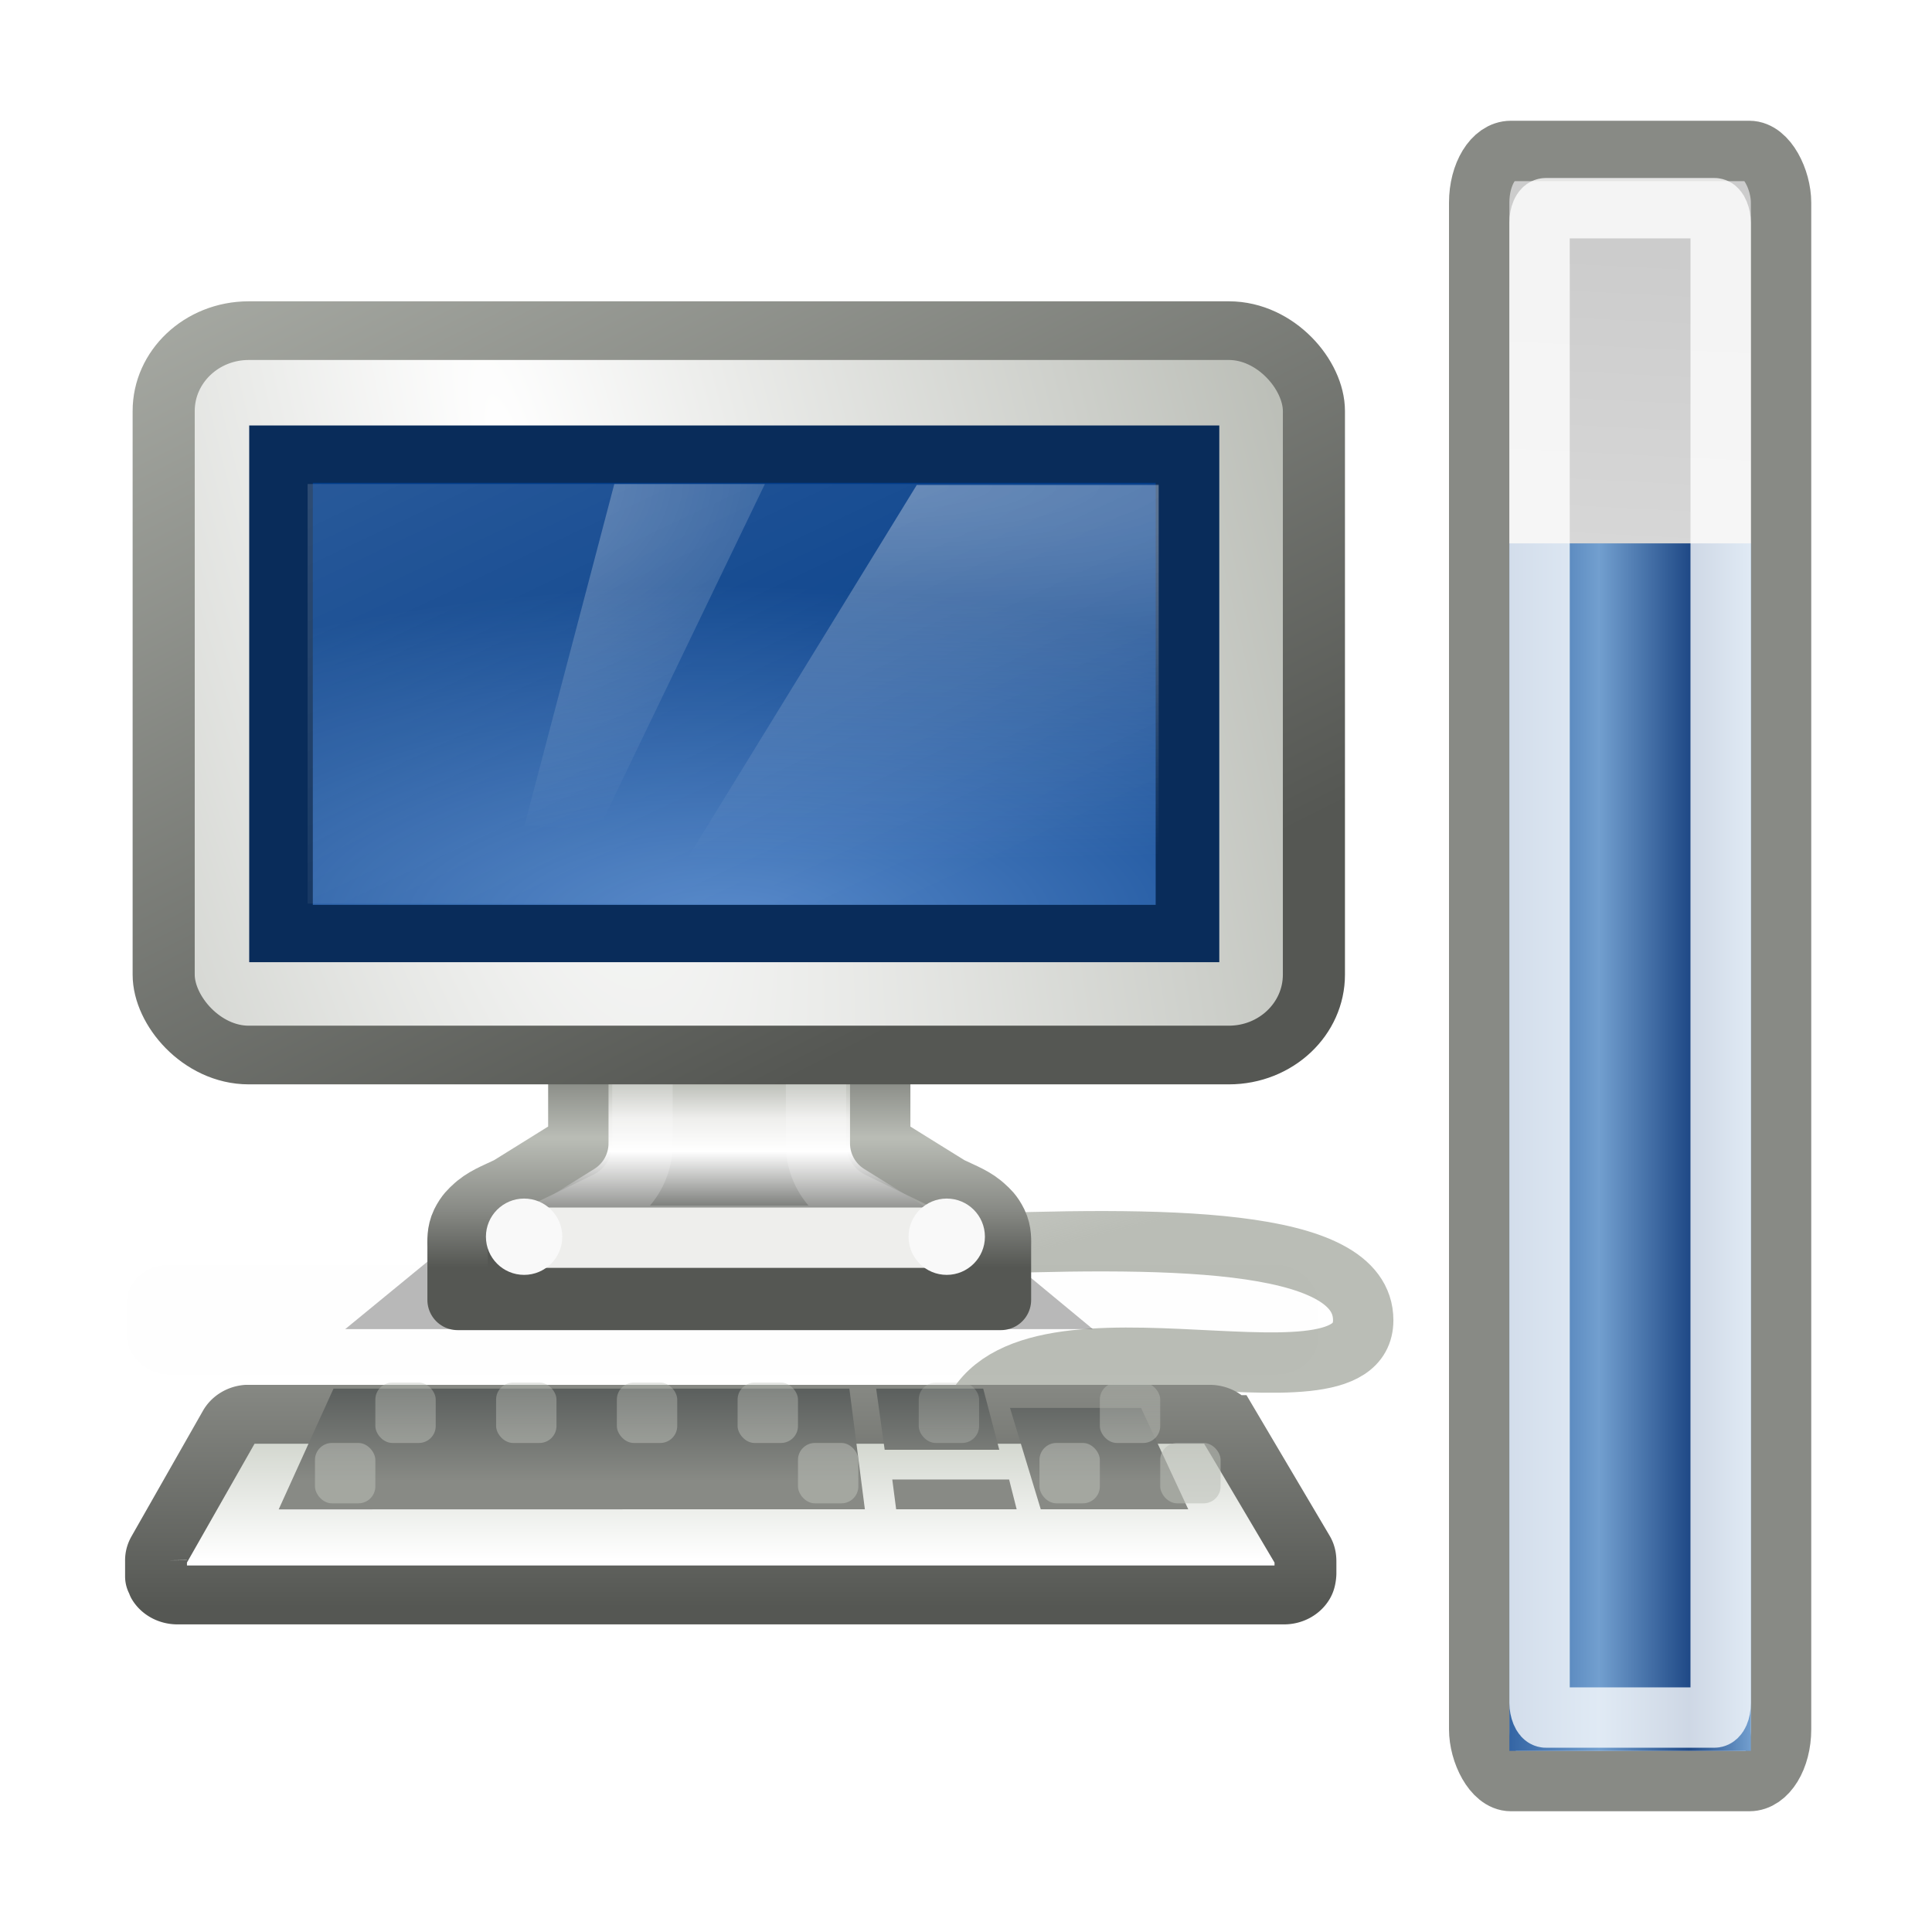 <?xml version="1.0" encoding="UTF-8" standalone="no"?>
<!-- Created with Inkscape (http://www.inkscape.org/) -->

<svg
   xmlns:dc="http://purl.org/dc/elements/1.1/"
   xmlns:cc="http://creativecommons.org/ns#"
   xmlns:rdf="http://www.w3.org/1999/02/22-rdf-syntax-ns#"
   xmlns:svg="http://www.w3.org/2000/svg"
   xmlns="http://www.w3.org/2000/svg"
   xmlns:xlink="http://www.w3.org/1999/xlink"
   xmlns:sodipodi="http://sodipodi.sourceforge.net/DTD/sodipodi-0.dtd"
   xmlns:inkscape="http://www.inkscape.org/namespaces/inkscape"
   width="32"
   height="32"
   id="svg3480"
   version="1.1"
   inkscape:version="0.48.4 r9939"
   sodipodi:docname="xfpm-computer-080.svg">
  <defs
     id="defs3482">
    <linearGradient
       inkscape:collect="always"
       xlink:href="#linearGradient3847-4"
       id="linearGradient3356"
       gradientUnits="userSpaceOnUse"
       gradientTransform="matrix(0.644,0,0,0.972,143.747,121.282)"
       x1="328.628"
       y1="74.433"
       x2="327.479"
       y2="67.362" />
    <linearGradient
       inkscape:collect="always"
       id="linearGradient3847-4">
      <stop
         style="stop-color:#babdb6;stop-opacity:1;"
         offset="0"
         id="stop3849-9" />
      <stop
         style="stop-color:#babdb6;stop-opacity:0;"
         offset="1"
         id="stop3851-2" />
    </linearGradient>
    <linearGradient
       inkscape:collect="always"
       xlink:href="#linearGradient4772-9"
       id="linearGradient3358"
       gradientUnits="userSpaceOnUse"
       x1="327.92"
       y1="93.75"
       x2="327.92"
       y2="88.849" />
    <linearGradient
       inkscape:collect="always"
       id="linearGradient4772-9">
      <stop
         style="stop-color:#000000;stop-opacity:1;"
         offset="0"
         id="stop4774-8" />
      <stop
         style="stop-color:#000000;stop-opacity:0;"
         offset="1"
         id="stop4776-3" />
    </linearGradient>
    <filter
       inkscape:collect="always"
       id="filter4768-2"
       x="-0.114"
       width="1.228"
       y="-0.568"
       height="2.135"
       color-interpolation-filters="sRGB">
      <feGaussianBlur
         inkscape:collect="always"
         stdDeviation="0.946"
         id="feGaussianBlur4770-2" />
    </filter>
    <filter
       height="2.339"
       y="-0.669"
       width="1.122"
       x="-0.061"
       id="filter6655-8"
       inkscape:collect="always"
       color-interpolation-filters="sRGB">
      <feGaussianBlur
         id="feGaussianBlur6657-4"
         stdDeviation="1.168"
         inkscape:collect="always" />
    </filter>
    <linearGradient
       inkscape:collect="always"
       xlink:href="#linearGradient4693-0"
       id="linearGradient3360"
       gradientUnits="userSpaceOnUse"
       gradientTransform="translate(-20,0)"
       x1="333.562"
       y1="192.913"
       x2="333.562"
       y2="196.265" />
    <linearGradient
       id="linearGradient4693-0">
      <stop
         id="stop4695-3"
         offset="0"
         style="stop-color:#555753;stop-opacity:1" />
      <stop
         style="stop-color:#babdb6;stop-opacity:1"
         offset="0.301"
         id="stop4701-9" />
      <stop
         id="stop3408-0"
         offset="0.48"
         style="stop-color:#eeeeec;stop-opacity:1" />
      <stop
         style="stop-color:#ffffff;stop-opacity:1"
         offset="0.643"
         id="stop4699-6" />
      <stop
         id="stop4697-7"
         offset="1"
         style="stop-color:#555753;stop-opacity:1" />
    </linearGradient>
    <linearGradient
       inkscape:collect="always"
       xlink:href="#linearGradient3380"
       id="linearGradient3362"
       gradientUnits="userSpaceOnUse"
       gradientTransform="translate(-20,0)"
       x1="336.562"
       y1="192.875"
       x2="336.562"
       y2="196.993" />
    <linearGradient
       id="linearGradient3380">
      <stop
         style="stop-color:#555753;stop-opacity:1"
         offset="0"
         id="stop3382" />
      <stop
         id="stop3410"
         offset="0.479"
         style="stop-color:#babdb6;stop-opacity:1" />
      <stop
         style="stop-color:#888a85;stop-opacity:1"
         offset="0.769"
         id="stop3412" />
      <stop
         style="stop-color:#555753;stop-opacity:1"
         offset="1"
         id="stop3384" />
    </linearGradient>
    <radialGradient
       inkscape:collect="always"
       xlink:href="#linearGradient8702"
       id="radialGradient3364"
       gradientUnits="userSpaceOnUse"
       gradientTransform="matrix(0.597,2.355,-0.602,0.152,159.26,-569.61)"
       cx="314.31"
       cy="61.655"
       fx="314.31"
       fy="61.655"
       r="23" />
    <linearGradient
       id="linearGradient8702"
       inkscape:collect="always">
      <stop
         id="stop8704"
         offset="0"
         style="stop-color:#ffffff;stop-opacity:1" />
      <stop
         id="stop8706"
         offset="1"
         style="stop-color:#babdb6;stop-opacity:1" />
    </linearGradient>
    <linearGradient
       inkscape:collect="always"
       xlink:href="#linearGradient5538-0"
       id="linearGradient3366"
       gradientUnits="userSpaceOnUse"
       gradientTransform="matrix(0.467,0,0,0.467,164.626,152.043)"
       x1="315.04"
       y1="89.237"
       x2="291.661"
       y2="45.184" />
    <linearGradient
       id="linearGradient5538-0"
       inkscape:collect="always">
      <stop
         id="stop5540-8"
         offset="0"
         style="stop-color:#555753;stop-opacity:1;" />
      <stop
         id="stop5542-5"
         offset="1"
         style="stop-color:#babdb6;stop-opacity:1" />
    </linearGradient>
    <radialGradient
       inkscape:collect="always"
       xlink:href="#linearGradient12756-9-7"
       id="radialGradient13036"
       gradientUnits="userSpaceOnUse"
       gradientTransform="matrix(0.849,0,0,0.37,284.695,147.032)"
       cx="34.327"
       cy="114.159"
       fx="34.327"
       fy="114.159"
       r="19" />
    <linearGradient
       id="linearGradient12756-9-7">
      <stop
         style="stop-color:#5789ca;stop-opacity:1"
         offset="0"
         id="stop12758-0-5" />
      <stop
         style="stop-color:#023c88;stop-opacity:1"
         offset="1"
         id="stop12760-5-6" />
    </linearGradient>
    <linearGradient
       inkscape:collect="always"
       xlink:href="#linearGradient5687-3"
       id="linearGradient3370"
       gradientUnits="userSpaceOnUse"
       gradientTransform="matrix(0.077,0,0,0.071,302.615,175.041)"
       x1="88"
       y1="44.5"
       x2="178"
       y2="202.5" />
    <linearGradient
       inkscape:collect="always"
       id="linearGradient5687-3">
      <stop
         style="stop-color:#ffffff;stop-opacity:1;"
         offset="0"
         id="stop5689-6" />
      <stop
         style="stop-color:#ffffff;stop-opacity:0;"
         offset="1"
         id="stop5691-4" />
    </linearGradient>
    <radialGradient
       inkscape:collect="always"
       xlink:href="#linearGradient4788-1"
       id="radialGradient3372"
       gradientUnits="userSpaceOnUse"
       gradientTransform="matrix(2.92,2.523046e-8,0,0.625,-639.957,143.913)"
       cx="327.5"
       cy="58"
       fx="327.5"
       fy="58"
       r="12.5" />
    <linearGradient
       inkscape:collect="always"
       id="linearGradient4788-1">
      <stop
         style="stop-color:#ffffff;stop-opacity:1;"
         offset="0"
         id="stop4790-7" />
      <stop
         style="stop-color:#ffffff;stop-opacity:0;"
         offset="1"
         id="stop4792-1" />
    </linearGradient>
    <radialGradient
       inkscape:collect="always"
       xlink:href="#linearGradient4788-7-1"
       id="radialGradient3374"
       gradientUnits="userSpaceOnUse"
       gradientTransform="matrix(-0.861,3.7279326e-7,0.042,-0.605,586.484,215.187)"
       cx="326.021"
       cy="58"
       fx="326.021"
       fy="58"
       r="12.5" />
    <linearGradient
       inkscape:collect="always"
       id="linearGradient4788-7-1">
      <stop
         style="stop-color:#ffffff;stop-opacity:1;"
         offset="0"
         id="stop4790-8-2" />
      <stop
         style="stop-color:#ffffff;stop-opacity:0;"
         offset="1"
         id="stop4792-6-8" />
    </linearGradient>
    <linearGradient
       inkscape:collect="always"
       xlink:href="#linearGradient11187"
       id="linearGradient3376"
       gradientUnits="userSpaceOnUse"
       x1="169.536"
       y1="406.257"
       x2="169.536"
       y2="381.704" />
    <linearGradient
       inkscape:collect="always"
       id="linearGradient11187">
      <stop
         style="stop-color:#ffffff;stop-opacity:1"
         offset="0"
         id="stop11189" />
      <stop
         style="stop-color:#d3d7cf;stop-opacity:1"
         offset="1"
         id="stop11191" />
    </linearGradient>
    <linearGradient
       inkscape:collect="always"
       xlink:href="#linearGradient4538-8"
       id="linearGradient3378"
       gradientUnits="userSpaceOnUse"
       x1="110.532"
       y1="416.369"
       x2="110.532"
       y2="368.067" />
    <linearGradient
       id="linearGradient4538-8">
      <stop
         style="stop-color:#555753;stop-opacity:1;"
         offset="0"
         id="stop4540-9" />
      <stop
         style="stop-color:#888a85;stop-opacity:1"
         offset="1"
         id="stop4542-3" />
    </linearGradient>
    <linearGradient
       inkscape:collect="always"
       xlink:href="#linearGradient4574-2"
       id="linearGradient3381"
       gradientUnits="userSpaceOnUse"
       gradientTransform="matrix(0.359,0,0,0.4,229.287,160.2)"
       x1="316.183"
       y1="83.225"
       x2="316.183"
       y2="90.82" />
    <linearGradient
       inkscape:collect="always"
       id="linearGradient4574-2">
      <stop
         style="stop-color:#2e3436;stop-opacity:1"
         offset="0"
         id="stop4576-8" />
      <stop
         style="stop-color:#888a85;stop-opacity:1"
         offset="1"
         id="stop4578-8" />
    </linearGradient>
    <linearGradient
       inkscape:collect="always"
       xlink:href="#linearGradient7758"
       id="linearGradient3403"
       gradientUnits="userSpaceOnUse"
       x1="307.531"
       y1="193.188"
       x2="307.531"
       y2="189.119" />
    <linearGradient
       inkscape:collect="always"
       id="linearGradient7758">
      <stop
         style="stop-color:#babdb6;stop-opacity:1;"
         offset="0"
         id="stop7760" />
      <stop
         style="stop-color:#babdb6;stop-opacity:0;"
         offset="1"
         id="stop7762" />
    </linearGradient>
    <linearGradient
       inkscape:collect="always"
       xlink:href="#linearGradient7758"
       id="linearGradient3383"
       gradientUnits="userSpaceOnUse"
       x1="307.531"
       y1="193.188"
       x2="307.531"
       y2="189.119" />
    <linearGradient
       inkscape:collect="always"
       xlink:href="#linearGradient7758"
       id="linearGradient3385"
       gradientUnits="userSpaceOnUse"
       x1="307.531"
       y1="193.188"
       x2="307.531"
       y2="189.119" />
    <linearGradient
       inkscape:collect="always"
       xlink:href="#linearGradient7758"
       id="linearGradient3387"
       gradientUnits="userSpaceOnUse"
       x1="307.531"
       y1="193.188"
       x2="307.531"
       y2="189.119" />
    <linearGradient
       inkscape:collect="always"
       xlink:href="#linearGradient7758"
       id="linearGradient3389"
       gradientUnits="userSpaceOnUse"
       x1="307.531"
       y1="193.188"
       x2="307.531"
       y2="189.119" />
    <linearGradient
       inkscape:collect="always"
       xlink:href="#linearGradient7758"
       id="linearGradient3391"
       gradientUnits="userSpaceOnUse"
       x1="307.531"
       y1="193.188"
       x2="307.531"
       y2="189.119" />
    <linearGradient
       inkscape:collect="always"
       xlink:href="#linearGradient7758"
       id="linearGradient3393"
       gradientUnits="userSpaceOnUse"
       x1="307.531"
       y1="193.188"
       x2="307.531"
       y2="189.119" />
    <linearGradient
       inkscape:collect="always"
       xlink:href="#linearGradient7758"
       id="linearGradient3395"
       gradientUnits="userSpaceOnUse"
       gradientTransform="translate(0,1)"
       x1="307.531"
       y1="193.188"
       x2="307.531"
       y2="189.119" />
    <linearGradient
       inkscape:collect="always"
       xlink:href="#linearGradient7758"
       id="linearGradient3397"
       gradientUnits="userSpaceOnUse"
       x1="307.531"
       y1="193.188"
       x2="307.531"
       y2="189.119" />
    <linearGradient
       inkscape:collect="always"
       xlink:href="#linearGradient7758"
       id="linearGradient3399"
       gradientUnits="userSpaceOnUse"
       x1="307.531"
       y1="193.188"
       x2="307.531"
       y2="189.119" />
    <linearGradient
       inkscape:collect="always"
       xlink:href="#linearGradient7758"
       id="linearGradient3401"
       gradientUnits="userSpaceOnUse"
       x1="307.531"
       y1="193.188"
       x2="307.531"
       y2="189.119" />
    <linearGradient
       inkscape:collect="always"
       xlink:href="#linearGradient9051-96-9-8-7-3"
       id="linearGradient4524"
       x1="26"
       y1="1045.862"
       x2="28"
       y2="1045.862"
       gradientUnits="userSpaceOnUse"
       gradientTransform="matrix(2,0,0,4,-27,-3144.086)" />
    <linearGradient
       id="linearGradient9051-96-9-8-7-3">
      <stop
         id="stop9053-1-9-9-4-9"
         offset="0"
         style="stop-color:#3465a4;stop-opacity:1" />
      <stop
         style="stop-color:#729fcf;stop-opacity:1"
         offset="0.372"
         id="stop9055-04-3-2-8-9" />
      <stop
         style="stop-color:#204a87;stop-opacity:1"
         offset="0.744"
         id="stop9057-2-6-8-5-9" />
      <stop
         id="stop9059-22-0-8-8-2"
         offset="1"
         style="stop-color:#729fcf;stop-opacity:1" />
    </linearGradient>
    <linearGradient
       id="linearGradient4304">
      <stop
         style="stop-color:#cccccc;stop-opacity:1;"
         offset="0"
         id="stop4306" />
      <stop
         style="stop-color:#e2e2e2;stop-opacity:1;"
         offset="1"
         id="stop4308" />
    </linearGradient>
    <linearGradient
       y2="20.639"
       x2="37.715"
       y1="5.171"
       x1="38.187"
       gradientTransform="matrix(0.384,0,0,0.631,12.022,1021.286)"
       gradientUnits="userSpaceOnUse"
       id="linearGradient3189"
       xlink:href="#linearGradient4304"
       inkscape:collect="always" />
  </defs>
  <sodipodi:namedview
     id="base"
     pagecolor="#ffffff"
     bordercolor="#666666"
     borderopacity="1.0"
     inkscape:pageopacity="0.0"
     inkscape:pageshadow="2"
     inkscape:zoom="7.919596"
     inkscape:cx="15.514562"
     inkscape:cy="16.341609"
     inkscape:document-units="px"
     inkscape:current-layer="layer1"
     showgrid="true"
     inkscape:window-width="1005"
     inkscape:window-height="671"
     inkscape:window-x="521"
     inkscape:window-y="284"
     inkscape:window-maximized="0">
    <inkscape:grid
       type="xygrid"
       id="grid3649"
       empspacing="5"
       visible="true"
       enabled="true"
       snapvisiblegridlinesonly="true" />
  </sodipodi:namedview>
  <g
     inkscape:label="Layer 1"
     inkscape:groupmode="layer"
     id="layer1"
     transform="translate(0,-1020.362)">
    <g
       style="display:inline;enable-background:new"
       id="g12317"
       transform="translate(-341.921,848.362)">
      <path
         sodipodi:nodetypes="css"
         id="path12313"
         d="m 357.941,195.704 c 0.602,-2.482 6.559,-0.089 6.559,-1.837 0,-2.806 -13.451,0.082 -13.794,-1.837"
         style="fill:none;stroke:url(#linearGradient3356);stroke-width:1;stroke-linecap:butt;stroke-linejoin:miter;stroke-miterlimit:4;stroke-opacity:1;stroke-dasharray:none;display:inline;enable-background:new"
         inkscape:connector-curvature="0" />
      <g
         transform="translate(40,-3)"
         id="g10916"
         style="display:inline;enable-background:new">
        <path
           style="opacity:0.526;fill:url(#linearGradient3358);fill-opacity:1;stroke:none;display:inline;filter:url(#filter4768-2);enable-background:new"
           d="m 316.057,91 7.776,0 5.384,4 -18.592,0 5.432,-4 z"
           id="path10918"
           sodipodi:nodetypes="ccccc"
           transform="matrix(0.666,0,0,0.742,100.763,126.524)"
           inkscape:connector-curvature="0" />
        <rect
           transform="matrix(0.429,0,0,0.433,176.609,156.631)"
           ry="1.439"
           rx="1.581"
           y="90.812"
           x="297"
           height="4.188"
           width="46"
           id="rect10920"
           style="opacity:0.06;fill:#2e3436;fill-opacity:1;fill-rule:nonzero;stroke:none;stroke-width:1;marker:none;visibility:visible;display:inline;overflow:visible;filter:url(#filter6655-8);enable-background:accumulate" />
      </g>
      <g
         transform="translate(40,-3)"
         id="g10922"
         style="display:inline;enable-background:new">
        <path
           transform="translate(0,-1)"
           style="fill:url(#linearGradient3360);fill-opacity:1;stroke:url(#linearGradient3362);stroke-width:1;stroke-linecap:square;stroke-linejoin:round;stroke-miterlimit:4;stroke-opacity:1;stroke-dashoffset:0"
           d="m 311.906,190.5 c -0.251,0.088 -0.415,0.328 -0.406,0.594 l 0,3.812 c -2.7e-4,0.01 -2.7e-4,0.021 0,0.031 l -1.156,0.719 c -0.224,0.109 -0.421,0.176 -0.594,0.344 -0.033,0.032 -0.112,0.095 -0.188,0.25 -0.075,0.155 -0.062,0.307 -0.062,0.406 0,0 0,0.875 0,0.875 l 9,0 c 0,0 0,-0.875 0,-0.875 0,-0.1 0.013,-0.252 -0.062,-0.406 -0.075,-0.155 -0.154,-0.218 -0.188,-0.25 -0.173,-0.168 -0.37,-0.235 -0.594,-0.344 L 316.5,194.938 l 0,-3.844 c -0.007,-0.325 -0.269,-0.587 -0.594,-0.594 l -3.812,0 c -0.062,-0.01 -0.125,-0.01 -0.188,0 z"
           id="path10924"
           sodipodi:nodetypes="cccccssccccsscccccc"
           inkscape:connector-curvature="0" />
        <path
           sodipodi:type="inkscape:offset"
           inkscape:radius="-1.0625"
           inkscape:original="M 311.5 190.5 L 311.5 194.9375 L 310.34375 195.5 C 309.92978 195.70139 309.5 195.93734 309.5 196.5 C 309.5 197.06266 309.8834 197.53125 310.34375 197.53125 L 317.65625 197.53125 C 318.11661 197.53125 318.5 197.06266 318.5 196.5 C 318.5 195.93734 318.07021 195.70139 317.65625 195.5 L 316.5 194.9375 L 316.5 190.5 L 311.5 190.5 z "
           style="opacity:0.196;fill:none;stroke:#ffffff;stroke-width:1;stroke-linecap:square;stroke-linejoin:round;stroke-miterlimit:4;stroke-opacity:1;stroke-dasharray:none;stroke-dashoffset:0;display:inline;enable-background:new"
           id="path10926"
           d="m 312.562,191.562 0,3.375 a 1.063,1.063 0 0 1 -0.594,0.969 l -1.156,0.562 6.375,0 -1.156,-0.562 a 1.063,1.063 0 0 1 -0.594,-0.969 l 0,-3.375 -2.875,0 z"
           transform="translate(0,-1)" />
        <rect
           style="fill:#eeeeec;fill-opacity:1;stroke:none;display:inline;enable-background:new"
           id="rect10928"
           width="8"
           height="1"
           x="310"
           y="195"
           rx="0.5"
           ry="0.5" />
        <path
           sodipodi:type="arc"
           style="fill:#f9f9f9;fill-opacity:1;stroke:none"
           id="path10930"
           sodipodi:cx="310.57455"
           sodipodi:cy="195.50287"
           sodipodi:rx="0.50823301"
           sodipodi:ry="0.55242717"
           d="m 311.083,195.503 c 0,0.305 -0.228,0.552 -0.508,0.552 -0.281,0 -0.508,-0.247 -0.508,-0.552 0,-0.305 0.228,-0.552 0.508,-0.552 0.281,0 0.508,0.247 0.508,0.552 z"
           transform="matrix(1.245,0,0,1.145,-76.064,-28.367)" />
        <path
           sodipodi:type="arc"
           style="fill:#f9f9f9;fill-opacity:1;stroke:none;display:inline;enable-background:new"
           id="path10932"
           sodipodi:cx="310.57455"
           sodipodi:cy="195.50287"
           sodipodi:rx="0.50823301"
           sodipodi:ry="0.55242717"
           d="m 311.083,195.503 c 0,0.305 -0.228,0.552 -0.508,0.552 -0.281,0 -0.508,-0.247 -0.508,-0.552 0,-0.305 0.228,-0.552 0.508,-0.552 0.281,0 0.508,0.247 0.508,0.552 z"
           transform="matrix(1.245,0,0,1.145,-69.064,-28.367)" />
      </g>
      <g
         transform="matrix(0.907,0,0,0.857,69.362,25.359)"
         id="g10934"
         style="display:inline;enable-background:new">
        <rect
           style="fill:url(#radialGradient3364);fill-opacity:1;stroke:url(#linearGradient3366);stroke-width:1.134;stroke-linecap:round;stroke-linejoin:round;stroke-miterlimit:4;stroke-opacity:1;stroke-dasharray:none;stroke-dashoffset:0.5;display:inline;enable-background:new"
           id="rect10936"
           width="21.005"
           height="14"
           x="303.495"
           y="177.5"
           rx="1.553"
           ry="1.553" />
      </g>
      <g
         transform="matrix(0.881,0,0,0.794,77.43,36.999)"
         id="g10940"
         style="display:inline;enable-background:new">
        <g
           id="g10942">
          <rect
             style="color:#000000;fill:url(#radialGradient13036);fill-opacity:1;fill-rule:evenodd;stroke:#092c5a;stroke-width:1.196px;stroke-linecap:butt;stroke-linejoin:miter;stroke-opacity:1;marker:none;visibility:visible;display:inline;overflow:visible;enable-background:new"
             id="rect10944"
             width="17.042"
             height="10"
             x="305.5"
             y="179.5" />
          <rect
             y="180.123"
             x="306"
             height="8.753"
             width="16"
             id="rect10946"
             style="opacity:0.15;fill:url(#linearGradient3370);fill-opacity:1;fill-rule:evenodd;stroke:none;display:inline;enable-background:new" />
        </g>
        <g
           id="g10948">
          <path
             sodipodi:nodetypes="ccccc"
             id="path10950"
             d="m 317.453,180.144 4.547,0 0,9.856 -10.004,0 5.456,-9.856 z"
             style="opacity:0.356;fill:url(#radialGradient3372);fill-opacity:1;stroke:none;display:inline;enable-background:new"
             inkscape:connector-curvature="0" />
          <path
             sodipodi:nodetypes="ccccc"
             id="path10952"
             d="m 311.767,180.123 2.83,0 -3.129,7.205 -1.391,-0.081 1.689,-7.124 0,-4e-5 z"
             style="opacity:0.389;fill:url(#radialGradient3374);fill-opacity:1;stroke:none;display:inline;enable-background:new"
             inkscape:connector-curvature="0" />
        </g>
      </g>
      <g
         transform="translate(10,0)"
         id="g11303">
        <path
           sodipodi:type="inkscape:offset"
           inkscape:radius="2.1041079"
           inkscape:original="M 49.0625 377.90625 C 48.351795 377.97898 47.715484 378.40319 47.375 379.03125 L 33.09375 405.40625 C 32.921854 405.73057 32.838 406.08368 32.84375 406.4375 C 32.843921 406.44806 32.843422 406.45818 32.84375 406.46875 L 32.84375 409.46875 L 32.84375 409.78125 L 32.90625 409.78125 C 32.951585 410.04087 33.016408 410.29742 33.15625 410.53125 C 33.544315 411.18013 34.243936 411.5896 35 411.59375 L 255.84375 411.59375 C 256.60912 411.59549 257.32874 411.18979 257.71875 410.53125 C 257.85619 410.2992 257.92557 410.03943 257.96875 409.78125 C 258.01748 409.48989 258.03125 408.90625 258.03125 408.90625 L 258.03125 406.8125 C 258.03125 406.32053 257.99454 405.81869 257.75 405.375 L 242.90625 379 C 242.51767 378.31998 241.78319 377.89854 241 377.90625 L 49.28125 377.90625 C 49.208701 377.90258 49.135047 377.90258 49.0625 377.90625 z "
           style="fill:url(#linearGradient3376);fill-opacity:1;stroke:url(#linearGradient3378);stroke-width:12.346;stroke-linecap:square;stroke-linejoin:miter;stroke-miterlimit:4;stroke-opacity:1;stroke-dasharray:none;stroke-dashoffset:0.361;display:inline;enable-background:new"
           id="path10956"
           d="m 48.844,375.812 c -1.408,0.144 -2.638,0.974 -3.312,2.219 L 31.25,404.406 c -0.335,0.633 -0.512,1.354 -0.5,2.062 -0.001,-0.077 -0.004,-0.056 0,0.062 l 0,2.938 0,0.312 A 2.104,2.104 0 0 0 31.125,411 c 0.076,0.22 0.073,0.382 0.219,0.625 0.76,1.27 2.148,2.054 3.656,2.062 l 220.844,0 c 1.512,0.003 2.912,-0.785 3.688,-2.094 0.33,-0.557 0.434,-1.075 0.5,-1.469 0.114,-0.679 0.094,-1.156 0.094,-1.156 a 2.104,2.104 0 0 0 0,-0.062 l 0,-2.094 c 0,-0.597 -0.006,-1.516 -0.531,-2.469 L 244.75,377.969 a 2.104,2.104 0 0 0 -0.031,0 C 243.954,376.631 242.539,375.808 241,375.812 l -0.031,0 -191.594,0 c -0.033,-0.002 -0.061,9.1e-4 -0.094,0 -0.111,-0.003 -0.201,-0.006 -0.312,0 a 2.104,2.104 0 0 0 -0.125,0 z"
           transform="matrix(0.083,0,0,0.079,331.953,165.736)" />
        <path
           style="fill:url(#linearGradient3381);fill-opacity:1;fill-rule:evenodd;stroke:none;display:inline;enable-background:new"
           d="m 337.445,195 -0.908,2 9.709,-0.002 -0.257,-1.998 -8.544,0 z m 8.988,0 0.141,1.013 1.898,0 -0.266,-1.013 -1.773,0 z m 2.217,0.32 0.509,1.678 2.443,0 -0.781,-1.678 -2.171,0 z m -1.95,1.185 0.064,0.493 1.996,0 -0.125,-0.493 -1.934,0 z"
           id="path10970"
           sodipodi:nodetypes="cccccccccccccccccccc"
           inkscape:connector-curvature="0" />
        <g
           id="g10972"
           style="fill:url(#linearGradient3403);fill-opacity:1;display:inline;enable-background:new"
           transform="translate(30.138,2.9)">
          <rect
             ry="0.281"
             rx="0.281"
             y="193"
             x="307"
             height="1"
             width="1"
             id="rect10976"
             style="opacity:0.554;fill:url(#linearGradient3383);fill-opacity:1;stroke:none;display:inline;enable-background:new" />
          <rect
             ry="0.281"
             rx="0.281"
             y="192"
             x="308"
             height="1"
             width="1"
             id="rect10980"
             style="opacity:0.554;fill:url(#linearGradient3385);fill-opacity:1;stroke:none;display:inline;enable-background:new" />
          <rect
             ry="0.281"
             rx="0.281"
             y="192"
             x="310"
             height="1"
             width="1"
             id="rect10986"
             style="opacity:0.554;fill:url(#linearGradient3387);fill-opacity:1;stroke:none;display:inline;enable-background:new" />
          <rect
             ry="0.281"
             rx="0.281"
             y="192"
             x="312"
             height="1"
             width="1"
             id="rect10988"
             style="opacity:0.554;fill:url(#linearGradient3389);fill-opacity:1;stroke:none;display:inline;enable-background:new" />
          <rect
             ry="0.281"
             rx="0.281"
             y="193"
             x="315"
             height="1"
             width="1"
             id="rect10994"
             style="opacity:0.554;fill:url(#linearGradient3391);fill-opacity:1;stroke:none;display:inline;enable-background:new" />
          <rect
             ry="0.281"
             rx="0.281"
             y="192"
             x="314"
             height="1"
             width="1"
             id="rect10996"
             style="opacity:0.554;fill:url(#linearGradient3393);fill-opacity:1;stroke:none;display:inline;enable-background:new" />
          <rect
             ry="0.281"
             rx="0.281"
             y="192"
             x="317"
             height="1"
             width="1"
             id="rect10998"
             style="opacity:0.554;fill:url(#linearGradient3395);fill-opacity:1;stroke:none;display:inline;enable-background:new" />
          <rect
             ry="0.281"
             rx="0.281"
             y="193"
             x="319"
             height="1"
             width="1"
             id="rect11000"
             style="opacity:0.554;fill:url(#linearGradient3397);fill-opacity:1;stroke:none;display:inline;enable-background:new" />
          <rect
             ry="0.281"
             rx="0.281"
             y="192"
             x="320"
             height="1"
             width="1"
             id="rect11002"
             style="opacity:0.554;fill:url(#linearGradient3399);fill-opacity:1;stroke:none;display:inline;enable-background:new" />
          <rect
             ry="0.281"
             rx="0.281"
             y="193"
             x="321"
             height="1"
             width="1"
             id="rect11004"
             style="opacity:0.554;fill:url(#linearGradient3401);fill-opacity:1;stroke:none;display:inline;enable-background:new" />
        </g>
      </g>
    </g>
    <rect
       style="color:#000000;fill:url(#linearGradient3189);fill-opacity:1;fill-rule:evenodd;stroke:#888a85;stroke-width:1;stroke-linecap:butt;stroke-linejoin:round;stroke-miterlimit:4;stroke-opacity:1;stroke-dasharray:none;stroke-dashoffset:0;marker:none;visibility:visible;display:inline;overflow:visible"
       id="rect4302"
       width="5"
       height="27"
       x="24.5"
       y="1022.862"
       rx="0.525"
       ry="0.858" />
    <rect
       style="fill:url(#linearGradient4524);fill-opacity:1;stroke:none"
       id="rect4516"
       width="4"
       height="20"
       x="25"
       y="1029.362" />
    <rect
       ry="0.241"
       rx="0.106"
       y="1023.81"
       x="25.5"
       height="25"
       width="3"
       id="rect4312"
       style="opacity:0.78;color:#000000;fill:none;stroke:#ffffff;stroke-width:1;stroke-linecap:butt;stroke-linejoin:round;stroke-miterlimit:4;stroke-opacity:1;stroke-dasharray:none;stroke-dashoffset:0;marker:none;visibility:visible;display:inline;overflow:visible" />
  </g>
</svg>
